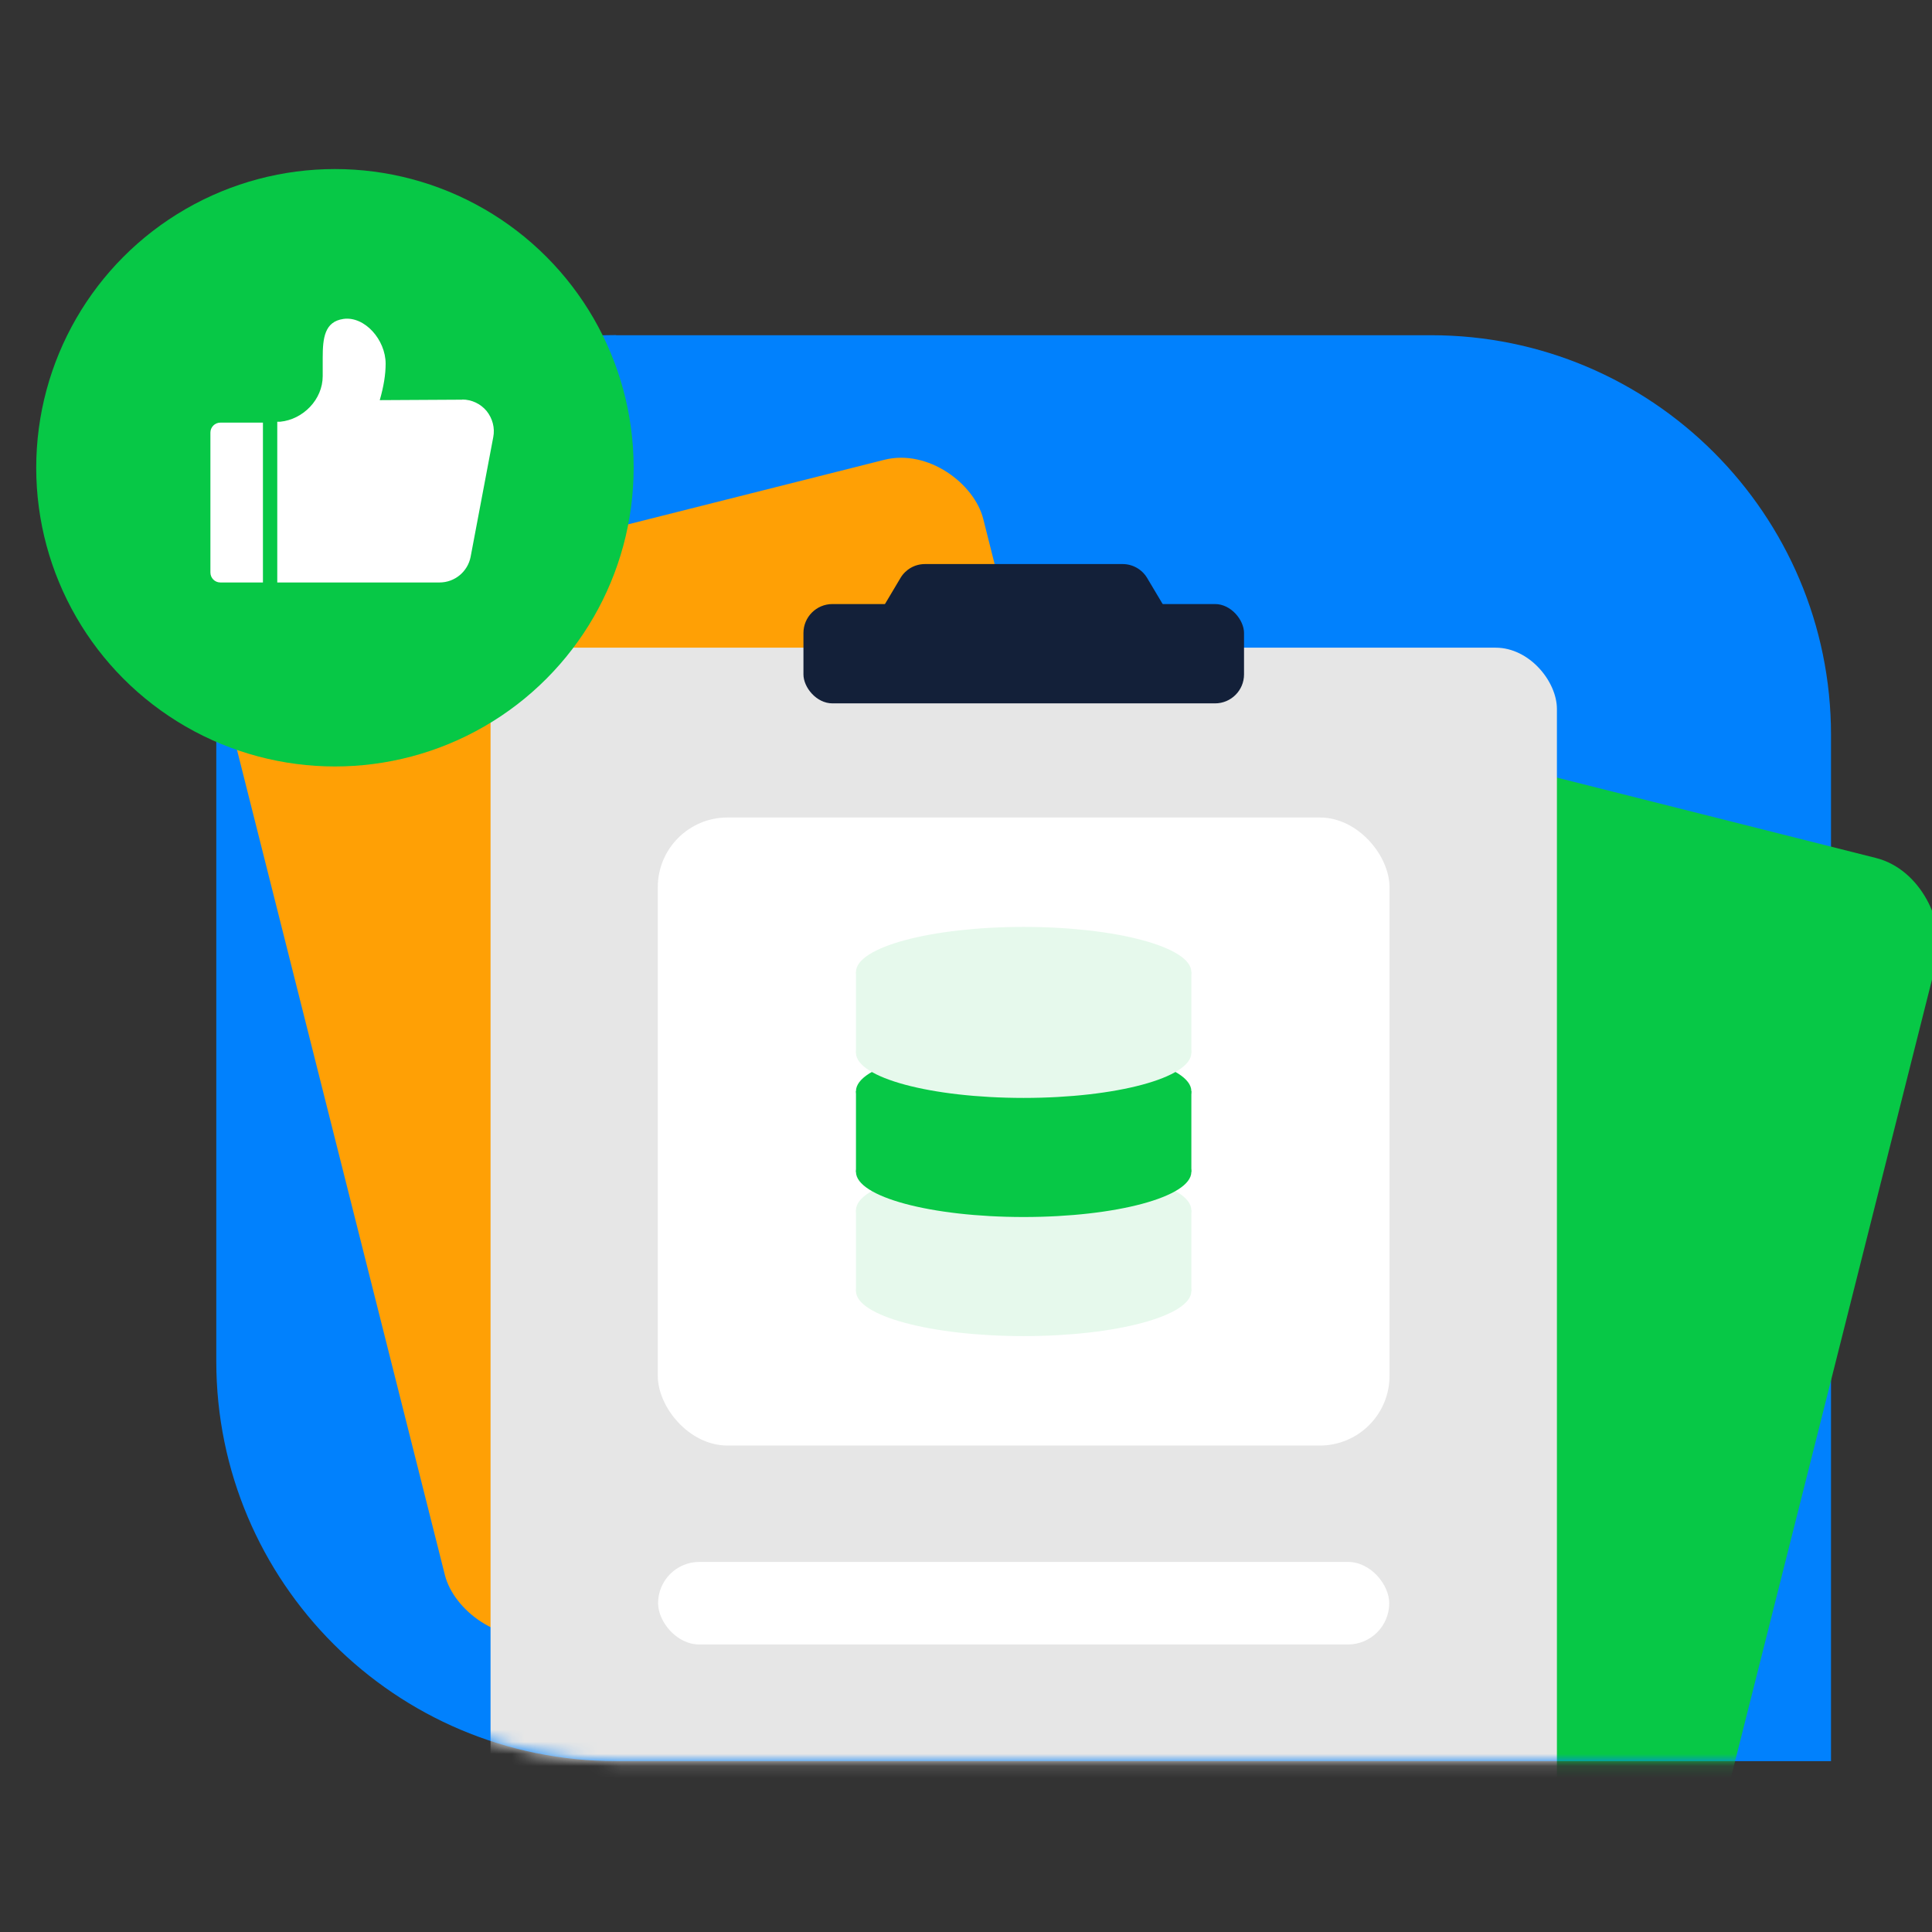 <?xml version="1.0" encoding="UTF-8"?>
<svg width="160px" height="160px" viewBox="0 0 160 160" version="1.1" xmlns="http://www.w3.org/2000/svg" xmlns:xlink="http://www.w3.org/1999/xlink">
    <rect x="0" y="0" width="160" height="160" fill="#333333" stroke="none"/>
    <title>Z#/1.缺省图/健康</title>
    <defs>
        <path d="M33.1,0.013 L127.412,0.013 C145.688,0.013 160.525,14.85 160.525,33.125 L160.525,118.1 L33.112,118.1 C14.838,118.1 0,103.263 0,84.987 L0,33.112 C0,14.838 14.838,0 33.112,0 L33.1,0.013 Z" id="path-1"></path>
        <rect id="path-3" x="9.698" y="6.566" width="64.6" height="87.412" rx="3.712"></rect>
    </defs>
    <g id="Z#/1.缺省图/健康" stroke="none" stroke-width="1" fill="none" fill-rule="evenodd">
        <g id="编组" transform="translate(3, 14)">
            <path d="M48.025,13.762 L115.525,13.762 C133.8,13.762 148.637,28.6 148.637,46.875 L148.637,131.85 L48.025,131.85 C29.75,131.85 14.912,117.013 14.912,98.737 L14.912,46.862 C14.912,28.587 29.75,13.75 48.025,13.75 L48.025,13.762 Z" id="路径" fill="#0181FD" fill-rule="nonzero"></path>
            <g id="Clipped" transform="translate(14.925, 13.75)">
                <mask id="mask-2" fill="white">
                    <use xlink:href="#path-1"></use>
                </mask>
                <g id="路径"></g>
                <g id="编组" mask="url(#mask-2)">
                    <g transform="translate(-0.788, 8.679)">
                        <rect id="矩形" fill="#07C846" fill-rule="nonzero" transform="translate(102.974, 70.817) rotate(14.14) translate(-102.974, -70.817)" x="70.673" y="27.111" width="64.6" height="87.412" rx="6.963"></rect>
                        <g id="Clipped" stroke-width="1" fill="none" fill-rule="evenodd" transform="translate(60.975, 20.544)">
                            <mask id="mask-4" fill="white">
                                <use xlink:href="#path-3" transform="translate(41.998, 50.273) rotate(14.14) translate(-41.998, -50.273)"></use>
                            </mask>
                            <g id="矩形" transform="translate(41.998, 50.273) rotate(14.14) translate(-41.998, -50.273)"></g>
                            <rect id="矩形" fill="#132039" fill-rule="nonzero" mask="url(#mask-4)" x="-34.475" y="-3.336" width="88.312" height="119.513" rx="5.075"></rect>
                        </g>
                        <rect id="矩形" fill="#FFA005" fill-rule="nonzero" transform="translate(41.998, 50.273) rotate(165.86) translate(-41.998, -50.273)" x="9.698" y="6.566" width="64.6" height="87.412" rx="6.75"></rect>
                        <g id="编组" stroke-width="1" fill="none" fill-rule="evenodd" transform="translate(23.488, 10.284)">
                            <g fill-rule="nonzero">
                                <rect id="矩形" fill="#E6E6E6" x="0" y="6.925" width="88.312" height="119.513" rx="5.075"></rect>
                                <rect id="矩形" fill="#132039" x="25.913" y="3.312" width="36.487" height="8.225" rx="2.4"></rect>
                                <path d="M56.112,4.112 L32.188,4.112 L33.95,1.15 C34.375,0.438 35.138,0 35.975,0 L52.35,0 C53.175,0 53.95,0.438 54.375,1.15 L56.138,4.112 L56.112,4.112 Z" id="路径" fill="#132039"></path>
                            </g>
                            <g transform="translate(13.85, 20.988)" fill-rule="nonzero">
                                <rect id="矩形" fill="#FFFFFF" x="0" y="0" width="60.6" height="52.013" rx="5.775"></rect>
                                <g transform="translate(16.413, 9.062)">
                                    <g transform="translate(0, 19.725)" fill="#E6F9EC">
                                        <ellipse id="椭圆形" cx="13.887" cy="10.425" rx="13.887" ry="3.737"></ellipse>
                                        <rect id="矩形" x="0" y="3.737" width="27.775" height="6.688"></rect>
                                        <ellipse id="椭圆形" cx="13.887" cy="3.737" rx="13.887" ry="3.737"></ellipse>
                                    </g>
                                    <g transform="translate(0, 9.863)" fill="#07C846">
                                        <ellipse id="椭圆形" cx="13.887" cy="10.425" rx="13.887" ry="3.737"></ellipse>
                                        <rect id="矩形" x="0" y="3.737" width="27.775" height="6.688"></rect>
                                        <ellipse id="椭圆形" cx="13.887" cy="3.737" rx="13.887" ry="3.737"></ellipse>
                                    </g>
                                    <g fill="#E6F9EC">
                                        <ellipse id="椭圆形" cx="13.887" cy="10.425" rx="13.887" ry="3.737"></ellipse>
                                        <rect id="矩形" x="0" y="3.737" width="27.775" height="6.688"></rect>
                                        <ellipse id="椭圆形" cx="13.887" cy="3.737" rx="13.887" ry="3.737"></ellipse>
                                    </g>
                                </g>
                            </g>
                            <rect id="矩形" fill="#FFFFFF" fill-rule="nonzero" x="13.875" y="82.638" width="60.55" height="6.838" rx="3.419"></rect>
                        </g>
                    </g>
                </g>
            </g>
            <g id="_编组-3-7">
                <circle id="_椭圆形-9" fill="#07C846" fill-rule="nonzero" cx="24.738" cy="24.738" r="24.738"></circle>
                <g id="编组" transform="translate(14.425, 12.391)" fill="#FFFFFF">
                    <path d="M20.85,6.709 L14.025,6.747 C14.35,5.622 14.512,4.622 14.512,3.734 C14.512,1.734 12.762,-0.228 11.012,0.022 C9.463,0.247 9.3,1.584 9.3,3.247 L9.3,4.759 C9.3,6.697 7.675,8.347 5.787,8.534 L5.537,8.534 C5.537,8.534 5.537,21.847 5.537,21.847 L18.975,21.847 C20.238,21.847 21.312,20.947 21.55,19.722 L23.425,9.809 C23.575,9.047 23.363,8.259 22.875,7.647 C22.375,7.047 21.637,6.697 20.863,6.697 L20.863,6.697 L20.85,6.709 Z" id="_形状-6"></path>
                    <path d="M4.35,8.609 L0.825,8.609 C0.375,8.609 0,8.972 0,9.434 L0,21.022 C0,21.472 0.362,21.847 0.825,21.847 L4.35,21.847 L4.35,8.609 L4.35,8.609 Z" id="_矩形-7"></path>
                </g>
            </g>
        </g>
    </g>
</svg>